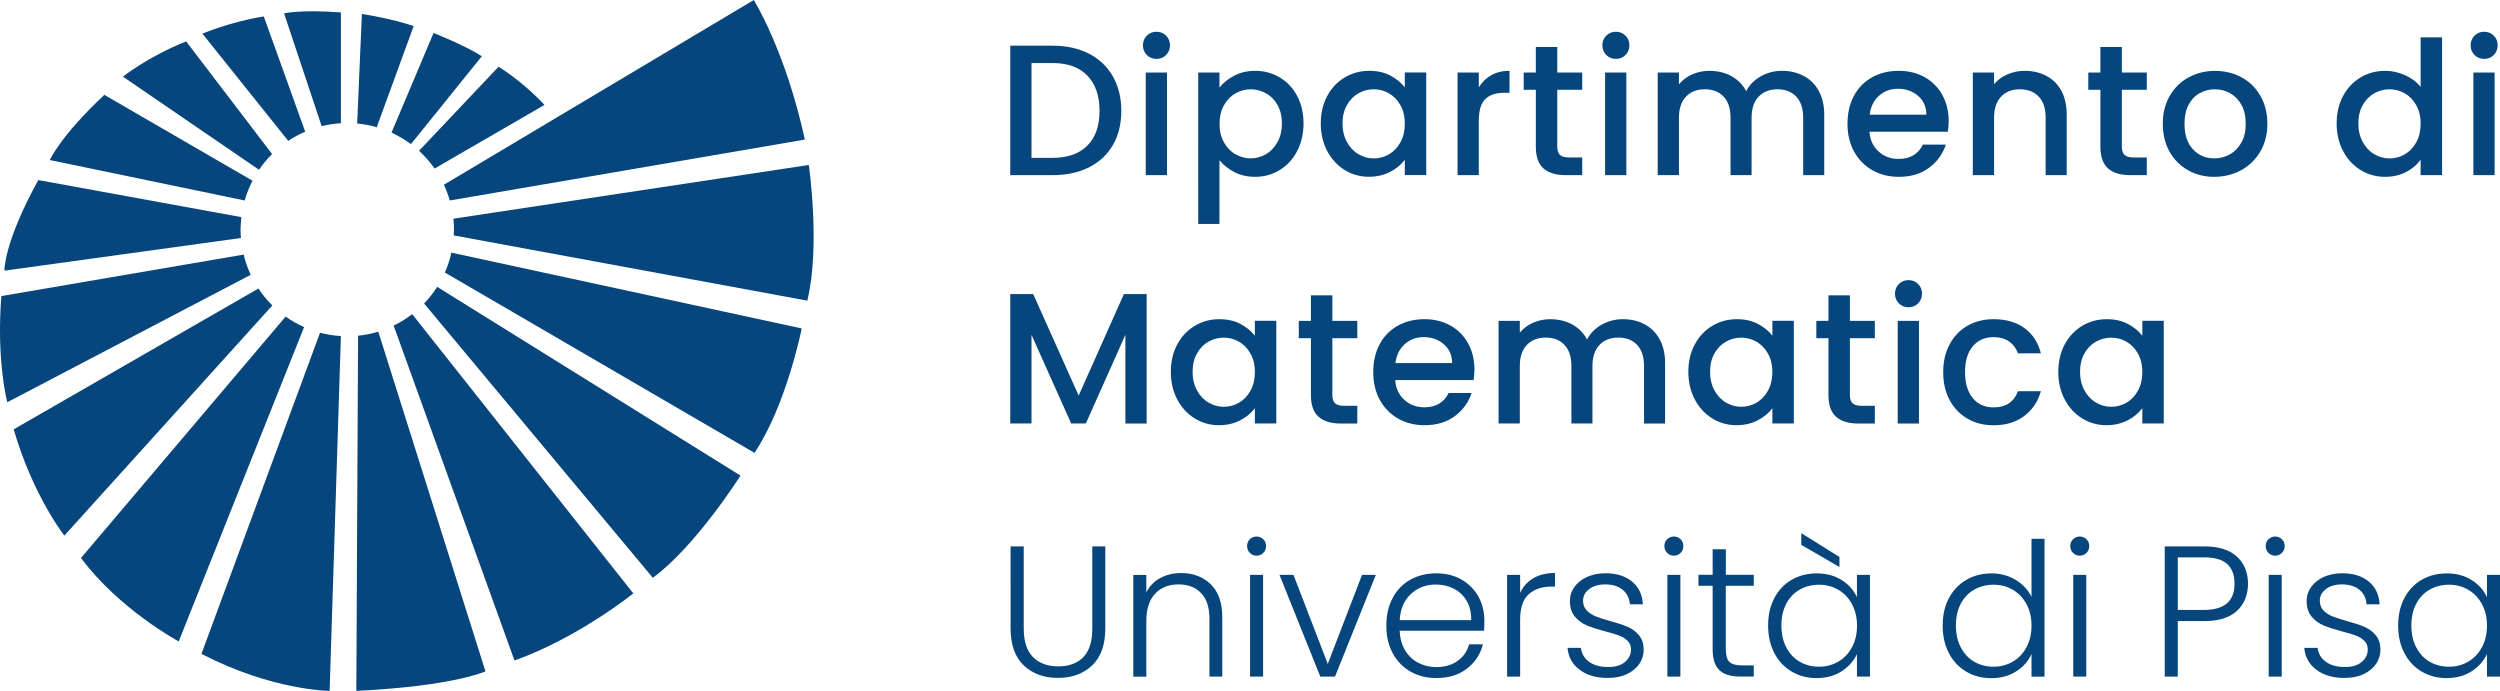 <?xml version="1.0" encoding="utf-8"?>
<!-- Generator: Adobe Illustrator 26.3.1, SVG Export Plug-In . SVG Version: 6.00 Build 0)  -->
<svg version="1.1" id="Livello_1" xmlns="http://www.w3.org/2000/svg" xmlns:xlink="http://www.w3.org/1999/xlink" x="0px" y="0px"
	 viewBox="0 0 385.82 106.62" style="enable-background:new 0 0 385.82 106.62;" xml:space="preserve">
<style type="text/css">
	.st0{fill:#06467C;}
</style>
<g id="XMLID_321_">
	<g id="XMLID_325_">
		<path id="XMLID_345_" class="st0" d="M124.21,21.54C121.24,7.86,116.33,0,116.33,0L68.51,28.51c0.36,0.78,0.66,1.59,0.9,2.43
			L124.21,21.54z"/>
		<path id="XMLID_344_" class="st0" d="M70.02,36.33l54.57,10.07c2.06-8.41,0.23-20.94,0.23-20.94l-54.85,8.29
			c0.06,0.56,0.09,1.12,0.09,1.69C70.04,35.74,70.03,36.03,70.02,36.33z"/>
		<path id="XMLID_343_" class="st0" d="M116.44,69.89c4.93-7.36,7.29-19.2,7.29-19.2l-54.07-11.7c-0.23,1.07-0.57,2.09-1,3.07
			L116.44,69.89z"/>
		<path id="XMLID_342_" class="st0" d="M100.75,89.17c6.64-4.87,13.53-15.77,13.53-15.77L67.47,44.27
			c-0.59,0.92-1.26,1.78-2.02,2.57L100.75,89.17z"/>
		<path id="XMLID_341_" class="st0" d="M79.4,101.93c9.84-3.5,18.34-10.35,18.34-10.35l-34.13-43.1c-0.89,0.68-1.84,1.28-2.86,1.77
			L79.4,101.93z"/>
		<path id="XMLID_340_" class="st0" d="M54.99,106.62c15.02-0.72,19.93-3.01,19.93-3.01L58.38,51.18c-1,0.31-2.05,0.52-3.12,0.63
			L54.99,106.62z"/>
		<path id="XMLID_339_" class="st0" d="M31.09,100.91c10.94,5.68,19.78,5.71,19.78,5.71l1.74-54.76c-1.11-0.06-2.18-0.24-3.22-0.51
			L31.09,100.91z"/>
		<path id="XMLID_338_" class="st0" d="M12.5,86.11c5.9,7.95,15.08,12.88,15.08,12.88l19.35-48.51c-1.01-0.45-1.96-0.99-2.85-1.62
			L12.5,86.11z"/>
		<path id="XMLID_337_" class="st0" d="M39.88,44.53L2.11,66.26c3.01,10.32,7.82,16.4,7.82,16.4l32.1-35.52
			C41.23,46.35,40.51,45.48,39.88,44.53z"/>
		<path id="XMLID_336_" class="st0" d="M0.21,45.69c-0.79,9.98,0.91,16.39,0.91,16.39l37.57-19.67c-0.46-0.99-0.83-2.04-1.09-3.12
			L0.21,45.69z"/>
		<path id="XMLID_335_" class="st0" d="M37.25,33.51L5.91,27.79c-5.37,9.74-5.23,13.98-5.23,13.98l36.5-5.04
			c-0.03-0.43-0.06-0.86-0.06-1.3C37.14,34.79,37.18,34.15,37.25,33.51z"/>
		<path id="XMLID_333_" class="st0" d="M16.1,14.64C9.26,21.05,7.69,24.7,7.69,24.7l30.07,6.24c0.3-1.06,0.71-2.08,1.21-3.05
			L16.1,14.64z"/>
		<path id="XMLID_332_" class="st0" d="M41.99,23.77L28.73,6.39c-5.85,2.32-9.76,5.44-9.76,5.44l21,14.37
			C40.57,25.33,41.24,24.51,41.99,23.77z"/>
		<path id="XMLID_330_" class="st0" d="M40.71,2.54c-5.2,0.82-9.47,2.66-9.47,2.66l13.24,16.54c0.82-0.55,1.7-1.02,2.62-1.42
			L40.71,2.54z"/>
		<path id="XMLID_329_" class="st0" d="M52.61,1.92c-6.15-0.47-8.77,0.14-8.77,0.14l5.8,17.41c0.96-0.24,1.95-0.39,2.97-0.45V1.92z"
			/>
		<path id="XMLID_328_" class="st0" d="M63.84,4.03c-3.36-1.17-7.99-1.88-7.99-1.88l-0.73,16.91c1.04,0.1,2.05,0.29,3.02,0.57
			L63.84,4.03z"/>
		<path id="XMLID_327_" class="st0" d="M67.07,26.01l16.96-9.82c-3.48-3.73-7.09-5.89-7.09-5.89L64.67,23.27
			C65.56,24.09,66.37,25.01,67.07,26.01z"/>
		<path id="XMLID_326_" class="st0" d="M74.36,8.68c-2.74-1.75-7.45-3.59-7.45-3.59l-6.49,15.38c1.06,0.49,2.07,1.08,3,1.77
			L74.36,8.68z"/>
	</g>
	<g id="XMLID_388_">
		<g>
			<path id="XMLID_00000073704393511468105090000003795807769176636295_" class="st0" d="M168.03,8.27c1.6,0.81,2.84,1.98,3.71,3.51
				c0.87,1.52,1.31,3.3,1.31,5.33c0,2.03-0.44,3.8-1.31,5.29c-0.87,1.5-2.11,2.64-3.71,3.44c-1.6,0.8-3.47,1.19-5.59,1.19h-6.53
				V7.05h6.53C164.57,7.05,166.43,7.46,168.03,8.27z M167.82,22.46c1.25-1.26,1.87-3.05,1.87-5.35c0-2.32-0.62-4.13-1.87-5.43
				c-1.25-1.3-3.04-1.95-5.38-1.95h-3.25v14.63h3.25C164.78,24.36,166.57,23.72,167.82,22.46z"/>
			<path id="XMLID_00000137835588367596240930000001452629616425195425_" class="st0" d="M176.99,8.49c-0.4-0.4-0.6-0.9-0.6-1.5
				c0-0.59,0.2-1.09,0.6-1.49c0.4-0.4,0.9-0.6,1.5-0.6c0.57,0,1.06,0.2,1.47,0.6c0.4,0.4,0.6,0.9,0.6,1.49c0,0.59-0.2,1.09-0.6,1.5
				c-0.4,0.4-0.89,0.6-1.47,0.6C177.89,9.09,177.39,8.89,176.99,8.49z M180.1,11.19v15.84h-3.28V11.19H180.1z"/>
			<path id="XMLID_00000054959743010710781890000015314140961443185848_" class="st0" d="M190.47,11.68
				c0.96-0.5,2.04-0.75,3.25-0.75c1.38,0,2.64,0.34,3.78,1.02c1.14,0.68,2.04,1.63,2.69,2.86c0.65,1.23,0.98,2.64,0.98,4.23
				c0,1.59-0.33,3.01-0.98,4.27s-1.55,2.23-2.69,2.93c-1.14,0.7-2.4,1.05-3.78,1.05c-1.21,0-2.28-0.24-3.22-0.73
				c-0.94-0.49-1.71-1.1-2.3-1.83v9.83h-3.28V11.19h3.28v2.33C188.76,12.79,189.51,12.18,190.47,11.68z M197.16,16.21
				c-0.45-0.8-1.04-1.4-1.78-1.81c-0.74-0.41-1.53-0.62-2.37-0.62c-0.82,0-1.6,0.21-2.34,0.63c-0.74,0.42-1.33,1.03-1.78,1.84
				c-0.45,0.81-0.68,1.75-0.68,2.85c0,1.09,0.22,2.05,0.68,2.86c0.45,0.81,1.04,1.43,1.78,1.85c0.74,0.42,1.52,0.63,2.34,0.63
				c0.84,0,1.63-0.22,2.37-0.65c0.74-0.43,1.33-1.06,1.78-1.88c0.45-0.82,0.68-1.78,0.68-2.88C197.83,17.95,197.61,17,197.16,16.21z
				"/>
			<path id="XMLID_00000080200522766119692850000010088526954741201576_" class="st0" d="M204.83,14.81
				c0.66-1.23,1.56-2.18,2.7-2.86s2.4-1.02,3.78-1.02c1.25,0,2.33,0.24,3.26,0.73c0.93,0.49,1.67,1.1,2.23,1.82v-2.3h3.31v15.84
				h-3.31v-2.36c-0.56,0.75-1.31,1.37-2.27,1.87c-0.96,0.5-2.05,0.75-3.28,0.75c-1.36,0-2.61-0.35-3.74-1.05
				c-1.13-0.7-2.03-1.68-2.69-2.93c-0.66-1.26-0.99-2.68-0.99-4.27C203.84,17.45,204.17,16.04,204.83,14.81z M216.13,16.25
				c-0.45-0.81-1.04-1.42-1.77-1.84c-0.73-0.42-1.51-0.63-2.36-0.63s-1.63,0.21-2.36,0.62c-0.73,0.41-1.32,1.02-1.77,1.81
				c-0.45,0.79-0.68,1.74-0.68,2.83c0,1.09,0.23,2.05,0.68,2.88c0.45,0.82,1.04,1.45,1.78,1.88c0.74,0.43,1.52,0.65,2.34,0.65
				c0.84,0,1.63-0.21,2.36-0.63c0.73-0.42,1.32-1.04,1.77-1.85c0.45-0.81,0.68-1.77,0.68-2.86C216.81,18,216.58,17.05,216.13,16.25z
				"/>
			<path id="XMLID_00000031199286637726914810000002468432780872976006_" class="st0" d="M230.13,11.61
				c0.79-0.45,1.74-0.68,2.83-0.68v3.39h-0.83c-1.28,0-2.26,0.33-2.92,0.98c-0.66,0.65-0.99,1.78-0.99,3.39v8.34h-3.28V11.19h3.28
				v2.3C228.7,12.68,229.34,12.06,230.13,11.61z"/>
			<path id="XMLID_00000142856261820162085410000014667108221614535090_" class="st0" d="M240.33,13.86v8.77
				c0,0.59,0.14,1.02,0.42,1.28s0.75,0.39,1.42,0.39h2.01v2.73h-2.59c-1.48,0-2.61-0.35-3.39-1.04c-0.79-0.69-1.18-1.81-1.18-3.36
				v-8.77h-1.87v-2.67h1.87V7.25h3.31v3.94h3.85v2.67H240.33z"/>
			<path id="XMLID_00000085225719465265344140000013241617015529578943_" class="st0" d="M247.89,8.49c-0.4-0.4-0.6-0.9-0.6-1.5
				c0-0.59,0.2-1.09,0.6-1.49c0.4-0.4,0.9-0.6,1.5-0.6c0.57,0,1.06,0.2,1.47,0.6c0.4,0.4,0.6,0.9,0.6,1.49c0,0.59-0.2,1.09-0.6,1.5
				c-0.4,0.4-0.89,0.6-1.47,0.6C248.79,9.09,248.29,8.89,247.89,8.49z M250.99,11.19v15.84h-3.28V11.19H250.99z"/>
			<path id="XMLID_00000150099453236614085550000000236965848910222735_" class="st0" d="M278.35,11.71
				c0.99,0.52,1.76,1.28,2.33,2.3c0.56,1.02,0.85,2.24,0.85,3.68v9.34h-3.25v-8.85c0-1.42-0.35-2.51-1.06-3.26
				c-0.71-0.76-1.68-1.14-2.9-1.14s-2.2,0.38-2.92,1.14c-0.72,0.76-1.08,1.84-1.08,3.26v8.85h-3.25v-8.85
				c0-1.42-0.35-2.51-1.06-3.26c-0.71-0.76-1.68-1.14-2.9-1.14c-1.23,0-2.2,0.38-2.92,1.14c-0.72,0.76-1.08,1.84-1.08,3.26v8.85
				h-3.28V11.19h3.28V13c0.54-0.65,1.22-1.16,2.04-1.52c0.82-0.36,1.71-0.55,2.65-0.55c1.26,0,2.4,0.27,3.39,0.81
				c1,0.54,1.76,1.31,2.3,2.33c0.48-0.96,1.23-1.72,2.24-2.29c1.02-0.57,2.11-0.85,3.28-0.85
				C276.24,10.93,277.36,11.19,278.35,11.71z"/>
			<path id="XMLID_00000060736004399370449890000012761247724000284837_" class="st0" d="M300.61,20.33h-12.1
				c0.09,1.26,0.56,2.28,1.41,3.05c0.84,0.77,1.88,1.15,3.1,1.15c1.76,0,3.01-0.74,3.74-2.21h3.54c-0.48,1.46-1.35,2.65-2.6,3.58
				c-1.26,0.93-2.81,1.39-4.67,1.39c-1.51,0-2.87-0.34-4.07-1.02c-1.2-0.68-2.14-1.64-2.82-2.87c-0.68-1.24-1.02-2.67-1.02-4.3
				c0-1.63,0.33-3.06,0.99-4.3c0.66-1.24,1.59-2.19,2.79-2.86c1.2-0.67,2.57-1.01,4.13-1.01c1.5,0,2.83,0.33,4,0.98
				c1.17,0.65,2.08,1.57,2.73,2.75c0.65,1.18,0.98,2.53,0.98,4.07C300.73,19.32,300.69,19.85,300.61,20.33z M297.3,17.69
				c-0.02-1.21-0.45-2.18-1.29-2.9c-0.84-0.73-1.89-1.09-3.13-1.09c-1.13,0-2.1,0.36-2.9,1.08c-0.81,0.72-1.28,1.69-1.44,2.92H297.3
				z"/>
			<path id="XMLID_00000038375762793051943200000007676382881719681212_" class="st0" d="M315.81,11.71
				c0.99,0.52,1.76,1.28,2.31,2.3c0.56,1.02,0.83,2.24,0.83,3.68v9.34h-3.25v-8.85c0-1.42-0.35-2.51-1.06-3.26
				c-0.71-0.76-1.68-1.14-2.9-1.14c-1.23,0-2.2,0.38-2.92,1.14c-0.72,0.76-1.08,1.84-1.08,3.26v8.85h-3.28V11.19h3.28V13
				c0.54-0.65,1.22-1.16,2.06-1.52c0.83-0.36,1.72-0.55,2.66-0.55C313.7,10.93,314.82,11.19,315.81,11.71z"/>
			<path id="XMLID_00000177485674727076041660000012562856164118707607_" class="st0" d="M327.46,13.86v8.77
				c0,0.59,0.14,1.02,0.42,1.28s0.75,0.39,1.42,0.39h2.01v2.73h-2.59c-1.48,0-2.61-0.35-3.39-1.04c-0.79-0.69-1.18-1.81-1.18-3.36
				v-8.77h-1.87v-2.67h1.87V7.25h3.31v3.94h3.85v2.67H327.46z"/>
			<path id="XMLID_00000152969507788124955780000009430410683717227650_" class="st0" d="M337.67,26.27
				c-1.21-0.68-2.16-1.64-2.85-2.87c-0.69-1.24-1.04-2.67-1.04-4.3c0-1.61,0.35-3.04,1.06-4.28c0.71-1.25,1.68-2.2,2.9-2.87
				c1.23-0.67,2.6-1.01,4.11-1.01c1.51,0,2.88,0.34,4.11,1.01c1.23,0.67,2.19,1.63,2.9,2.87c0.71,1.25,1.06,2.67,1.06,4.28
				c0,1.61-0.36,3.04-1.09,4.28c-0.73,1.25-1.72,2.21-2.97,2.89c-1.26,0.68-2.64,1.02-4.16,1.02
				C340.23,27.29,338.88,26.95,337.67,26.27z M344.09,23.84c0.74-0.4,1.34-1.01,1.8-1.81c0.46-0.8,0.69-1.78,0.69-2.93
				c0-1.15-0.22-2.12-0.66-2.92c-0.44-0.79-1.03-1.39-1.75-1.8c-0.73-0.4-1.51-0.6-2.36-0.6c-0.84,0-1.63,0.2-2.34,0.6
				c-0.72,0.4-1.29,1-1.71,1.8c-0.42,0.79-0.63,1.77-0.63,2.92c0,1.71,0.44,3.02,1.31,3.95c0.87,0.93,1.97,1.39,3.29,1.39
				C342.57,24.44,343.36,24.24,344.09,23.84z"/>
			<path id="XMLID_00000171683626814455946290000017592443796827143577_" class="st0" d="M361.6,14.81c0.66-1.23,1.56-2.18,2.7-2.86
				c1.14-0.68,2.41-1.02,3.81-1.02c1.03,0,2.06,0.23,3.06,0.68c1.01,0.45,1.81,1.05,2.4,1.8V5.76h3.31v21.27h-3.31v-2.39
				c-0.54,0.77-1.28,1.4-2.23,1.9c-0.95,0.5-2.04,0.75-3.26,0.75c-1.38,0-2.64-0.35-3.78-1.05c-1.14-0.7-2.04-1.68-2.7-2.93
				c-0.66-1.26-0.99-2.68-0.99-4.27C360.61,17.45,360.94,16.04,361.6,14.81z M372.9,16.25c-0.45-0.81-1.04-1.42-1.77-1.84
				c-0.73-0.42-1.51-0.63-2.36-0.63c-0.84,0-1.63,0.21-2.36,0.62c-0.73,0.41-1.32,1.02-1.77,1.81c-0.45,0.79-0.68,1.74-0.68,2.83
				c0,1.09,0.23,2.05,0.68,2.88c0.45,0.82,1.04,1.45,1.78,1.88c0.74,0.43,1.52,0.65,2.34,0.65c0.84,0,1.63-0.21,2.36-0.63
				c0.73-0.42,1.32-1.04,1.77-1.85c0.45-0.81,0.68-1.77,0.68-2.86C373.58,18,373.35,17.05,372.9,16.25z"/>
			<path id="XMLID_00000044871812102203425390000008070596475691007631_" class="st0" d="M381.89,8.49c-0.4-0.4-0.6-0.9-0.6-1.5
				c0-0.59,0.2-1.09,0.6-1.49c0.4-0.4,0.9-0.6,1.5-0.6c0.57,0,1.06,0.2,1.47,0.6c0.4,0.4,0.6,0.9,0.6,1.49c0,0.59-0.2,1.09-0.6,1.5
				c-0.4,0.4-0.89,0.6-1.47,0.6C382.79,9.09,382.29,8.89,381.89,8.49z M384.99,11.19v15.84h-3.28V11.19H384.99z"/>
			<path id="XMLID_00000060022319629674766120000014790984079845365916_" class="st0" d="M176.96,45.38v19.98h-3.28V51.67
				l-6.1,13.68h-2.27l-6.12-13.68v13.68h-3.28V45.38h3.54l7.02,15.67l6.98-15.67H176.96z"/>
			<path id="XMLID_00000070114213045868611460000011859929528384370057_" class="st0" d="M181.69,53.14
				c0.66-1.23,1.56-2.18,2.7-2.86s2.4-1.02,3.78-1.02c1.25,0,2.33,0.24,3.26,0.73c0.93,0.49,1.67,1.1,2.23,1.82v-2.3h3.31v15.84
				h-3.31V63c-0.56,0.75-1.31,1.37-2.27,1.87c-0.96,0.5-2.05,0.75-3.28,0.75c-1.36,0-2.61-0.35-3.74-1.05
				c-1.13-0.7-2.03-1.68-2.69-2.93c-0.66-1.26-0.99-2.68-0.99-4.27C180.7,55.78,181.03,54.37,181.69,53.14z M192.99,54.58
				c-0.45-0.81-1.04-1.42-1.77-1.84c-0.73-0.42-1.51-0.63-2.36-0.63c-0.84,0-1.63,0.21-2.36,0.62c-0.73,0.41-1.32,1.02-1.77,1.81
				c-0.45,0.79-0.68,1.74-0.68,2.83c0,1.09,0.23,2.05,0.68,2.88c0.45,0.82,1.04,1.45,1.78,1.88c0.74,0.43,1.52,0.65,2.34,0.65
				c0.84,0,1.63-0.21,2.36-0.63c0.73-0.42,1.32-1.04,1.77-1.85c0.45-0.81,0.68-1.77,0.68-2.86
				C193.67,56.33,193.44,55.38,192.99,54.58z"/>
			<path id="XMLID_00000122708953952881839670000000818182598728739246_" class="st0" d="M205.62,52.19v8.77
				c0,0.59,0.14,1.02,0.42,1.28s0.75,0.39,1.42,0.39h2.01v2.73h-2.59c-1.48,0-2.61-0.35-3.39-1.04c-0.79-0.69-1.18-1.81-1.18-3.36
				v-8.77h-1.87v-2.67h1.87v-3.94h3.31v3.94h3.85v2.67H205.62z"/>
			<path id="XMLID_00000101790970547268951570000018398749784799742881_" class="st0" d="M227.42,58.66h-12.1
				c0.09,1.26,0.56,2.28,1.41,3.05c0.84,0.77,1.88,1.15,3.1,1.15c1.76,0,3.01-0.74,3.74-2.21h3.54c-0.48,1.46-1.35,2.65-2.6,3.58
				c-1.26,0.93-2.81,1.39-4.67,1.39c-1.51,0-2.87-0.34-4.07-1.02c-1.2-0.68-2.14-1.64-2.82-2.87c-0.68-1.24-1.02-2.67-1.02-4.3
				c0-1.63,0.33-3.06,0.99-4.3c0.66-1.24,1.59-2.19,2.79-2.86c1.2-0.67,2.57-1.01,4.13-1.01c1.5,0,2.83,0.33,4,0.98
				c1.17,0.65,2.08,1.57,2.73,2.75c0.65,1.18,0.98,2.53,0.98,4.07C227.53,57.64,227.49,58.18,227.42,58.66z M224.11,56.02
				c-0.02-1.21-0.45-2.18-1.29-2.9c-0.84-0.73-1.89-1.09-3.13-1.09c-1.13,0-2.1,0.36-2.9,1.08s-1.28,1.69-1.44,2.92H224.11z"/>
			<path id="XMLID_00000081649165779191877270000016714976768224347544_" class="st0" d="M253.79,50.04
				c0.99,0.52,1.76,1.28,2.33,2.3c0.56,1.02,0.85,2.24,0.85,3.68v9.34h-3.25V56.5c0-1.42-0.35-2.51-1.06-3.26
				c-0.71-0.76-1.68-1.14-2.9-1.14s-2.2,0.38-2.92,1.14c-0.72,0.76-1.08,1.84-1.08,3.26v8.85h-3.25V56.5c0-1.42-0.35-2.51-1.06-3.26
				c-0.71-0.76-1.68-1.14-2.9-1.14c-1.23,0-2.2,0.38-2.92,1.14c-0.72,0.76-1.08,1.84-1.08,3.26v8.85h-3.28V49.52h3.28v1.81
				c0.54-0.65,1.22-1.16,2.04-1.52c0.82-0.36,1.71-0.55,2.65-0.55c1.26,0,2.4,0.27,3.39,0.81c1,0.54,1.76,1.31,2.3,2.33
				c0.48-0.96,1.23-1.72,2.24-2.29c1.02-0.57,2.11-0.85,3.28-0.85C251.69,49.26,252.81,49.52,253.79,50.04z"/>
			<path id="XMLID_00000150102897060494697330000016579964071082074510_" class="st0" d="M261.56,53.14
				c0.66-1.23,1.56-2.18,2.7-2.86c1.14-0.68,2.4-1.02,3.78-1.02c1.25,0,2.33,0.24,3.26,0.73c0.93,0.49,1.67,1.1,2.23,1.82v-2.3h3.31
				v15.84h-3.31V63c-0.56,0.75-1.31,1.37-2.27,1.87c-0.96,0.5-2.05,0.75-3.28,0.75c-1.36,0-2.61-0.35-3.74-1.05
				c-1.13-0.7-2.03-1.68-2.69-2.93c-0.66-1.26-0.99-2.68-0.99-4.27C260.56,55.78,260.89,54.37,261.56,53.14z M272.85,54.58
				c-0.45-0.81-1.04-1.42-1.77-1.84s-1.51-0.63-2.36-0.63s-1.63,0.21-2.36,0.62c-0.73,0.41-1.32,1.02-1.77,1.81
				c-0.45,0.79-0.68,1.74-0.68,2.83c0,1.09,0.23,2.05,0.68,2.88c0.45,0.82,1.04,1.45,1.78,1.88c0.74,0.43,1.52,0.65,2.34,0.65
				c0.84,0,1.63-0.21,2.36-0.63c0.73-0.42,1.32-1.04,1.77-1.85c0.45-0.81,0.68-1.77,0.68-2.86
				C273.53,56.33,273.3,55.38,272.85,54.58z"/>
			<path id="XMLID_00000137132589127783889620000006812778862678049937_" class="st0" d="M285.49,52.19v8.77
				c0,0.59,0.14,1.02,0.42,1.28s0.75,0.39,1.42,0.39h2.01v2.73h-2.59c-1.48,0-2.61-0.35-3.39-1.04c-0.79-0.69-1.18-1.81-1.18-3.36
				v-8.77h-1.87v-2.67h1.87v-3.94h3.31v3.94h3.85v2.67H285.49z"/>
			<path id="XMLID_00000173143108211766397620000012281967588612039852_" class="st0" d="M293.05,46.82c-0.4-0.4-0.6-0.9-0.6-1.5
				c0-0.59,0.2-1.09,0.6-1.49c0.4-0.4,0.9-0.6,1.5-0.6c0.57,0,1.06,0.2,1.47,0.6c0.4,0.4,0.6,0.9,0.6,1.49c0,0.59-0.2,1.09-0.6,1.5
				c-0.4,0.4-0.89,0.6-1.47,0.6C293.95,47.42,293.45,47.22,293.05,46.82z M296.15,49.52v15.84h-3.28V49.52H296.15z"/>
			<path id="XMLID_00000087378932790081652890000006386999490149019561_" class="st0" d="M300.89,53.13
				c0.66-1.24,1.58-2.19,2.75-2.86c1.17-0.67,2.51-1.01,4.03-1.01c1.92,0,3.5,0.46,4.76,1.37c1.25,0.91,2.1,2.21,2.54,3.9h-3.54
				c-0.29-0.79-0.75-1.4-1.38-1.84c-0.63-0.44-1.43-0.66-2.39-0.66c-1.34,0-2.41,0.47-3.21,1.42c-0.8,0.95-1.19,2.28-1.19,3.98
				c0,1.71,0.4,3.04,1.19,4c0.79,0.96,1.86,1.44,3.21,1.44c1.9,0,3.15-0.83,3.77-2.5h3.54c-0.46,1.61-1.32,2.89-2.59,3.84
				c-1.26,0.95-2.84,1.42-4.72,1.42c-1.51,0-2.86-0.34-4.03-1.02c-1.17-0.68-2.08-1.64-2.75-2.87c-0.66-1.24-0.99-2.67-0.99-4.3
				C299.89,55.8,300.22,54.36,300.89,53.13z"/>
			<path id="XMLID_00000121974809338686046100000004907894739649749927_" class="st0" d="M318.65,53.14
				c0.66-1.23,1.56-2.18,2.7-2.86s2.4-1.02,3.78-1.02c1.25,0,2.33,0.24,3.26,0.73c0.93,0.49,1.67,1.1,2.23,1.82v-2.3h3.31v15.84
				h-3.31V63c-0.56,0.75-1.31,1.37-2.27,1.87c-0.96,0.5-2.05,0.75-3.28,0.75c-1.36,0-2.61-0.35-3.74-1.05
				c-1.13-0.7-2.03-1.68-2.69-2.93c-0.66-1.26-0.99-2.68-0.99-4.27C317.66,55.78,317.99,54.37,318.65,53.14z M329.95,54.58
				c-0.45-0.81-1.04-1.42-1.77-1.84c-0.73-0.42-1.51-0.63-2.36-0.63s-1.63,0.21-2.36,0.62c-0.73,0.41-1.32,1.02-1.77,1.81
				c-0.45,0.79-0.68,1.74-0.68,2.83c0,1.09,0.23,2.05,0.68,2.88c0.45,0.82,1.04,1.45,1.78,1.88c0.74,0.43,1.52,0.65,2.34,0.65
				c0.84,0,1.63-0.21,2.36-0.63c0.73-0.42,1.32-1.04,1.77-1.85c0.45-0.81,0.68-1.77,0.68-2.86
				C330.63,56.33,330.4,55.38,329.95,54.58z"/>
		</g>
	</g>
	<g id="XMLID_320_">
		<path id="XMLID_323_" class="st0" d="M157.99,84.32v12.65c0,1.99,0.47,3.47,1.42,4.43c0.95,0.96,2.25,1.44,3.9,1.44
			c1.65,0,2.94-0.47,3.87-1.42s1.39-2.43,1.39-4.44V84.32h2.01v12.62c0,2.55-0.68,4.47-2.03,5.75c-1.35,1.28-3.11,1.93-5.28,1.93
			s-3.92-0.64-5.28-1.93c-1.35-1.28-2.03-3.2-2.03-5.75V84.32H157.99z"/>
		<path id="XMLID_346_" class="st0" d="M186.85,90.17c1.19,1.16,1.78,2.84,1.78,5.05v9.2h-1.98v-8.97c0-1.71-0.43-3.01-1.28-3.91
			c-0.85-0.9-2.02-1.35-3.49-1.35c-1.51,0-2.72,0.48-3.62,1.44c-0.9,0.96-1.35,2.37-1.35,4.23v8.57h-2.01v-15.7h2.01v2.67
			c0.5-0.96,1.22-1.69,2.16-2.2c0.94-0.51,2-0.76,3.19-0.76C184.13,88.43,185.66,89.01,186.85,90.17z"/>
		<path id="XMLID_348_" class="st0" d="M192.89,85.33c-0.29-0.29-0.43-0.64-0.43-1.06c0-0.42,0.14-0.77,0.43-1.05
			c0.29-0.28,0.63-0.42,1.03-0.42c0.4,0,0.75,0.14,1.04,0.42c0.29,0.28,0.43,0.63,0.43,1.05c0,0.42-0.14,0.78-0.43,1.06
			c-0.29,0.29-0.63,0.43-1.04,0.43C193.52,85.76,193.18,85.61,192.89,85.33z M194.93,88.72v15.7h-2.01v-15.7H194.93z"/>
		<path id="XMLID_351_" class="st0" d="M204.91,102.46l5.29-13.74h2.13l-6.3,15.7h-2.27l-6.3-15.7h2.16L204.91,102.46z"/>
		<path id="XMLID_353_" class="st0" d="M229.03,97.34H216c0.06,1.19,0.35,2.2,0.86,3.05c0.52,0.84,1.2,1.48,2.04,1.91
			c0.84,0.43,1.76,0.65,2.76,0.65c1.3,0,2.4-0.32,3.29-0.95s1.48-1.49,1.77-2.56h2.13c-0.38,1.53-1.2,2.78-2.46,3.75
			c-1.26,0.97-2.83,1.45-4.73,1.45c-1.48,0-2.8-0.33-3.97-0.99c-1.17-0.66-2.08-1.6-2.75-2.82c-0.66-1.22-0.99-2.64-0.99-4.27
			c0-1.63,0.33-3.06,0.98-4.28c0.65-1.23,1.56-2.16,2.73-2.82c1.17-0.65,2.5-0.98,4-0.98s2.8,0.33,3.92,0.98
			c1.12,0.65,1.98,1.53,2.59,2.63c0.6,1.1,0.91,2.32,0.91,3.66C229.08,96.45,229.07,96.98,229.03,97.34z M226.34,92.71
			c-0.49-0.82-1.16-1.45-2-1.87c-0.84-0.42-1.76-0.63-2.76-0.63c-1.5,0-2.77,0.48-3.82,1.44c-1.05,0.96-1.64,2.31-1.75,4.05h11.04
			C227.06,94.54,226.83,93.54,226.34,92.71z"/>
		<path id="XMLID_358_" class="st0" d="M236.63,89.24c0.91-0.54,2.03-0.81,3.35-0.81v2.1h-0.55c-1.46,0-2.63,0.39-3.51,1.18
			c-0.88,0.79-1.32,2.1-1.32,3.94v8.77h-2.01v-15.7h2.01v2.79C235.04,90.53,235.72,89.77,236.63,89.24z"/>
		<path id="XMLID_360_" class="st0" d="M243.82,103.39c-1.14-0.83-1.78-1.97-1.91-3.41h2.07c0.09,0.88,0.51,1.6,1.25,2.14
			c0.74,0.55,1.73,0.82,2.98,0.82c1.09,0,1.95-0.26,2.57-0.78c0.62-0.52,0.93-1.16,0.93-1.93c0-0.54-0.17-0.98-0.52-1.32
			c-0.34-0.35-0.78-0.62-1.31-0.82c-0.53-0.2-1.24-0.42-2.14-0.65c-1.17-0.31-2.12-0.61-2.85-0.92c-0.73-0.31-1.35-0.76-1.85-1.37
			c-0.51-0.6-0.76-1.41-0.76-2.43c0-0.77,0.23-1.48,0.69-2.13c0.46-0.65,1.11-1.17,1.95-1.55c0.84-0.38,1.8-0.57,2.87-0.57
			c1.69,0,3.05,0.43,4.08,1.28c1.04,0.85,1.59,2.03,1.67,3.52h-2.01c-0.06-0.92-0.42-1.66-1.08-2.23c-0.66-0.56-1.57-0.85-2.72-0.85
			c-1.02,0-1.84,0.24-2.47,0.72s-0.95,1.07-0.95,1.78c0,0.61,0.19,1.12,0.56,1.51c0.37,0.39,0.84,0.7,1.39,0.92
			c0.56,0.22,1.3,0.47,2.24,0.73c1.13,0.31,2.03,0.6,2.7,0.89c0.67,0.29,1.25,0.71,1.72,1.27c0.48,0.56,0.73,1.29,0.75,2.21
			c0,0.84-0.23,1.6-0.69,2.26c-0.46,0.66-1.1,1.18-1.93,1.57c-0.82,0.38-1.77,0.57-2.85,0.57
			C246.43,104.65,244.96,104.23,243.82,103.39z"/>
		<path id="XMLID_362_" class="st0" d="M257.29,85.33c-0.29-0.29-0.43-0.64-0.43-1.06c0-0.42,0.14-0.77,0.43-1.05
			c0.29-0.28,0.63-0.42,1.03-0.42c0.4,0,0.75,0.14,1.04,0.42c0.29,0.28,0.43,0.63,0.43,1.05c0,0.42-0.14,0.78-0.43,1.06
			c-0.29,0.29-0.63,0.43-1.04,0.43C257.92,85.76,257.57,85.61,257.29,85.33z M259.33,88.72v15.7h-2.01v-15.7H259.33z"/>
		<path id="XMLID_365_" class="st0" d="M266.34,90.41v9.75c0,0.96,0.18,1.62,0.55,1.98c0.36,0.36,1.01,0.55,1.93,0.55h1.84v1.72
			h-2.16c-1.42,0-2.47-0.33-3.16-0.99c-0.69-0.66-1.03-1.75-1.03-3.26v-9.75h-2.19v-1.7h2.19v-3.94h2.04v3.94h4.31v1.7H266.34z"/>
		<path id="XMLID_367_" class="st0" d="M273.83,92.3c0.64-1.22,1.53-2.16,2.67-2.82c1.14-0.66,2.43-0.99,3.87-0.99
			c1.5,0,2.78,0.35,3.87,1.04c1.08,0.69,1.86,1.57,2.34,2.64v-3.45h2.01v15.7h-2.01v-3.48c-0.5,1.07-1.29,1.96-2.37,2.66
			c-1.08,0.7-2.37,1.05-3.87,1.05c-1.42,0-2.7-0.34-3.84-1.01c-1.14-0.67-2.03-1.62-2.67-2.85c-0.64-1.23-0.96-2.65-0.96-4.26
			C272.87,94.93,273.19,93.51,273.83,92.3z M285.81,93.23c-0.52-0.96-1.22-1.7-2.11-2.21c-0.89-0.52-1.87-0.78-2.95-0.78
			c-1.11,0-2.11,0.25-2.99,0.75c-0.88,0.5-1.58,1.22-2.08,2.17c-0.51,0.95-0.76,2.07-0.76,3.38c0,1.28,0.25,2.41,0.76,3.38
			c0.51,0.97,1.2,1.71,2.08,2.21c0.88,0.51,1.88,0.76,2.99,0.76c1.07,0,2.06-0.26,2.95-0.78c0.89-0.52,1.6-1.26,2.11-2.22
			c0.52-0.96,0.78-2.07,0.78-3.34S286.32,94.19,285.81,93.23z M283.88,85.96v1.55l-5.89-3.42v-1.81L283.88,85.96z"/>
		<path id="XMLID_371_" class="st0" d="M300.78,92.3c0.65-1.22,1.55-2.16,2.69-2.82c1.14-0.66,2.43-0.99,3.87-0.99
			c1.38,0,2.63,0.34,3.74,1.01c1.11,0.67,1.93,1.54,2.44,2.62v-8.97h2.01v21.28h-2.01v-3.51c-0.48,1.09-1.26,1.99-2.36,2.69
			c-1.09,0.7-2.38,1.05-3.85,1.05c-1.44,0-2.73-0.34-3.87-1.01c-1.14-0.67-2.03-1.62-2.67-2.85c-0.64-1.23-0.96-2.65-0.96-4.26
			C299.81,94.93,300.13,93.51,300.78,92.3z M312.74,93.23c-0.52-0.96-1.22-1.7-2.11-2.21c-0.89-0.52-1.87-0.78-2.95-0.78
			c-1.11,0-2.11,0.25-2.99,0.75c-0.88,0.5-1.58,1.22-2.08,2.17c-0.51,0.95-0.76,2.07-0.76,3.38c0,1.28,0.25,2.41,0.76,3.38
			c0.51,0.97,1.2,1.71,2.08,2.21c0.88,0.51,1.88,0.76,2.99,0.76c1.07,0,2.06-0.26,2.95-0.78c0.89-0.52,1.6-1.26,2.11-2.22
			c0.52-0.96,0.78-2.07,0.78-3.34S313.26,94.19,312.74,93.23z"/>
		<path id="XMLID_374_" class="st0" d="M319.93,85.33c-0.29-0.29-0.43-0.64-0.43-1.06c0-0.42,0.14-0.77,0.43-1.05
			c0.29-0.28,0.63-0.42,1.03-0.42c0.4,0,0.75,0.14,1.04,0.42c0.29,0.28,0.43,0.63,0.43,1.05c0,0.42-0.14,0.78-0.43,1.06
			c-0.29,0.29-0.63,0.43-1.04,0.43C320.56,85.76,320.22,85.61,319.93,85.33z M321.97,88.72v15.7h-2.01v-15.7H321.97z"/>
		<path id="XMLID_377_" class="st0" d="M345.23,94.27c-1.13,1.05-2.83,1.58-5.09,1.58h-4.05v8.57h-2.01v-20.1h6.07
			c2.24,0,3.93,0.53,5.07,1.58c1.14,1.06,1.71,2.45,1.71,4.2C346.92,91.82,346.36,93.21,345.23,94.27z M344.85,90.1
			c0-1.34-0.37-2.36-1.12-3.05c-0.75-0.69-1.95-1.03-3.59-1.03h-4.05v8.11h4.05C343.28,94.12,344.85,92.78,344.85,90.1z"/>
		<path id="XMLID_380_" class="st0" d="M350.09,85.33c-0.29-0.29-0.43-0.64-0.43-1.06c0-0.42,0.14-0.77,0.43-1.05
			c0.29-0.28,0.63-0.42,1.03-0.42c0.4,0,0.75,0.14,1.04,0.42c0.29,0.28,0.43,0.63,0.43,1.05c0,0.42-0.14,0.78-0.43,1.06
			c-0.29,0.29-0.63,0.43-1.04,0.43C350.72,85.76,350.38,85.61,350.09,85.33z M352.13,88.72v15.7h-2.01v-15.7H352.13z"/>
		<path id="XMLID_383_" class="st0" d="M357.52,103.39c-1.14-0.83-1.78-1.97-1.91-3.41h2.07c0.09,0.88,0.51,1.6,1.25,2.14
			c0.74,0.55,1.73,0.82,2.98,0.82c1.09,0,1.95-0.26,2.57-0.78c0.62-0.52,0.93-1.16,0.93-1.93c0-0.54-0.17-0.98-0.52-1.32
			c-0.34-0.35-0.78-0.62-1.31-0.82c-0.53-0.2-1.24-0.42-2.14-0.65c-1.17-0.31-2.12-0.61-2.85-0.92c-0.73-0.31-1.35-0.76-1.85-1.37
			c-0.51-0.6-0.76-1.41-0.76-2.43c0-0.77,0.23-1.48,0.69-2.13c0.46-0.65,1.11-1.17,1.95-1.55c0.84-0.38,1.8-0.57,2.87-0.57
			c1.69,0,3.05,0.43,4.08,1.28c1.04,0.85,1.59,2.03,1.67,3.52h-2.01c-0.06-0.92-0.42-1.66-1.08-2.23c-0.66-0.56-1.57-0.85-2.72-0.85
			c-1.02,0-1.84,0.24-2.47,0.72s-0.95,1.07-0.95,1.78c0,0.61,0.19,1.12,0.56,1.51c0.37,0.39,0.84,0.7,1.39,0.92
			c0.56,0.22,1.3,0.47,2.24,0.73c1.13,0.31,2.03,0.6,2.7,0.89c0.67,0.29,1.25,0.71,1.72,1.27c0.48,0.56,0.73,1.29,0.75,2.21
			c0,0.84-0.23,1.6-0.69,2.26c-0.46,0.66-1.1,1.18-1.93,1.57c-0.82,0.38-1.77,0.57-2.85,0.57
			C360.13,104.65,358.66,104.23,357.52,103.39z"/>
		<path id="XMLID_385_" class="st0" d="M371.06,92.3c0.64-1.22,1.53-2.16,2.67-2.82c1.14-0.66,2.43-0.99,3.87-0.99
			c1.5,0,2.78,0.35,3.87,1.04c1.08,0.69,1.86,1.57,2.34,2.64v-3.45h2.01v15.7h-2.01v-3.48c-0.5,1.07-1.29,1.96-2.37,2.66
			c-1.08,0.7-2.37,1.05-3.87,1.05c-1.42,0-2.7-0.34-3.84-1.01c-1.14-0.67-2.03-1.62-2.67-2.85c-0.64-1.23-0.96-2.65-0.96-4.26
			C370.1,94.93,370.42,93.51,371.06,92.3z M383.03,93.23c-0.52-0.96-1.22-1.7-2.11-2.21c-0.89-0.52-1.87-0.78-2.95-0.78
			c-1.11,0-2.11,0.25-2.99,0.75c-0.88,0.5-1.58,1.22-2.08,2.17c-0.51,0.95-0.76,2.07-0.76,3.38c0,1.28,0.25,2.41,0.76,3.38
			c0.51,0.97,1.2,1.71,2.08,2.21c0.88,0.51,1.88,0.76,2.99,0.76c1.07,0,2.06-0.26,2.95-0.78c0.89-0.52,1.6-1.26,2.11-2.22
			c0.52-0.96,0.78-2.07,0.78-3.34S383.55,94.19,383.03,93.23z"/>
	</g>
</g>
</svg>
